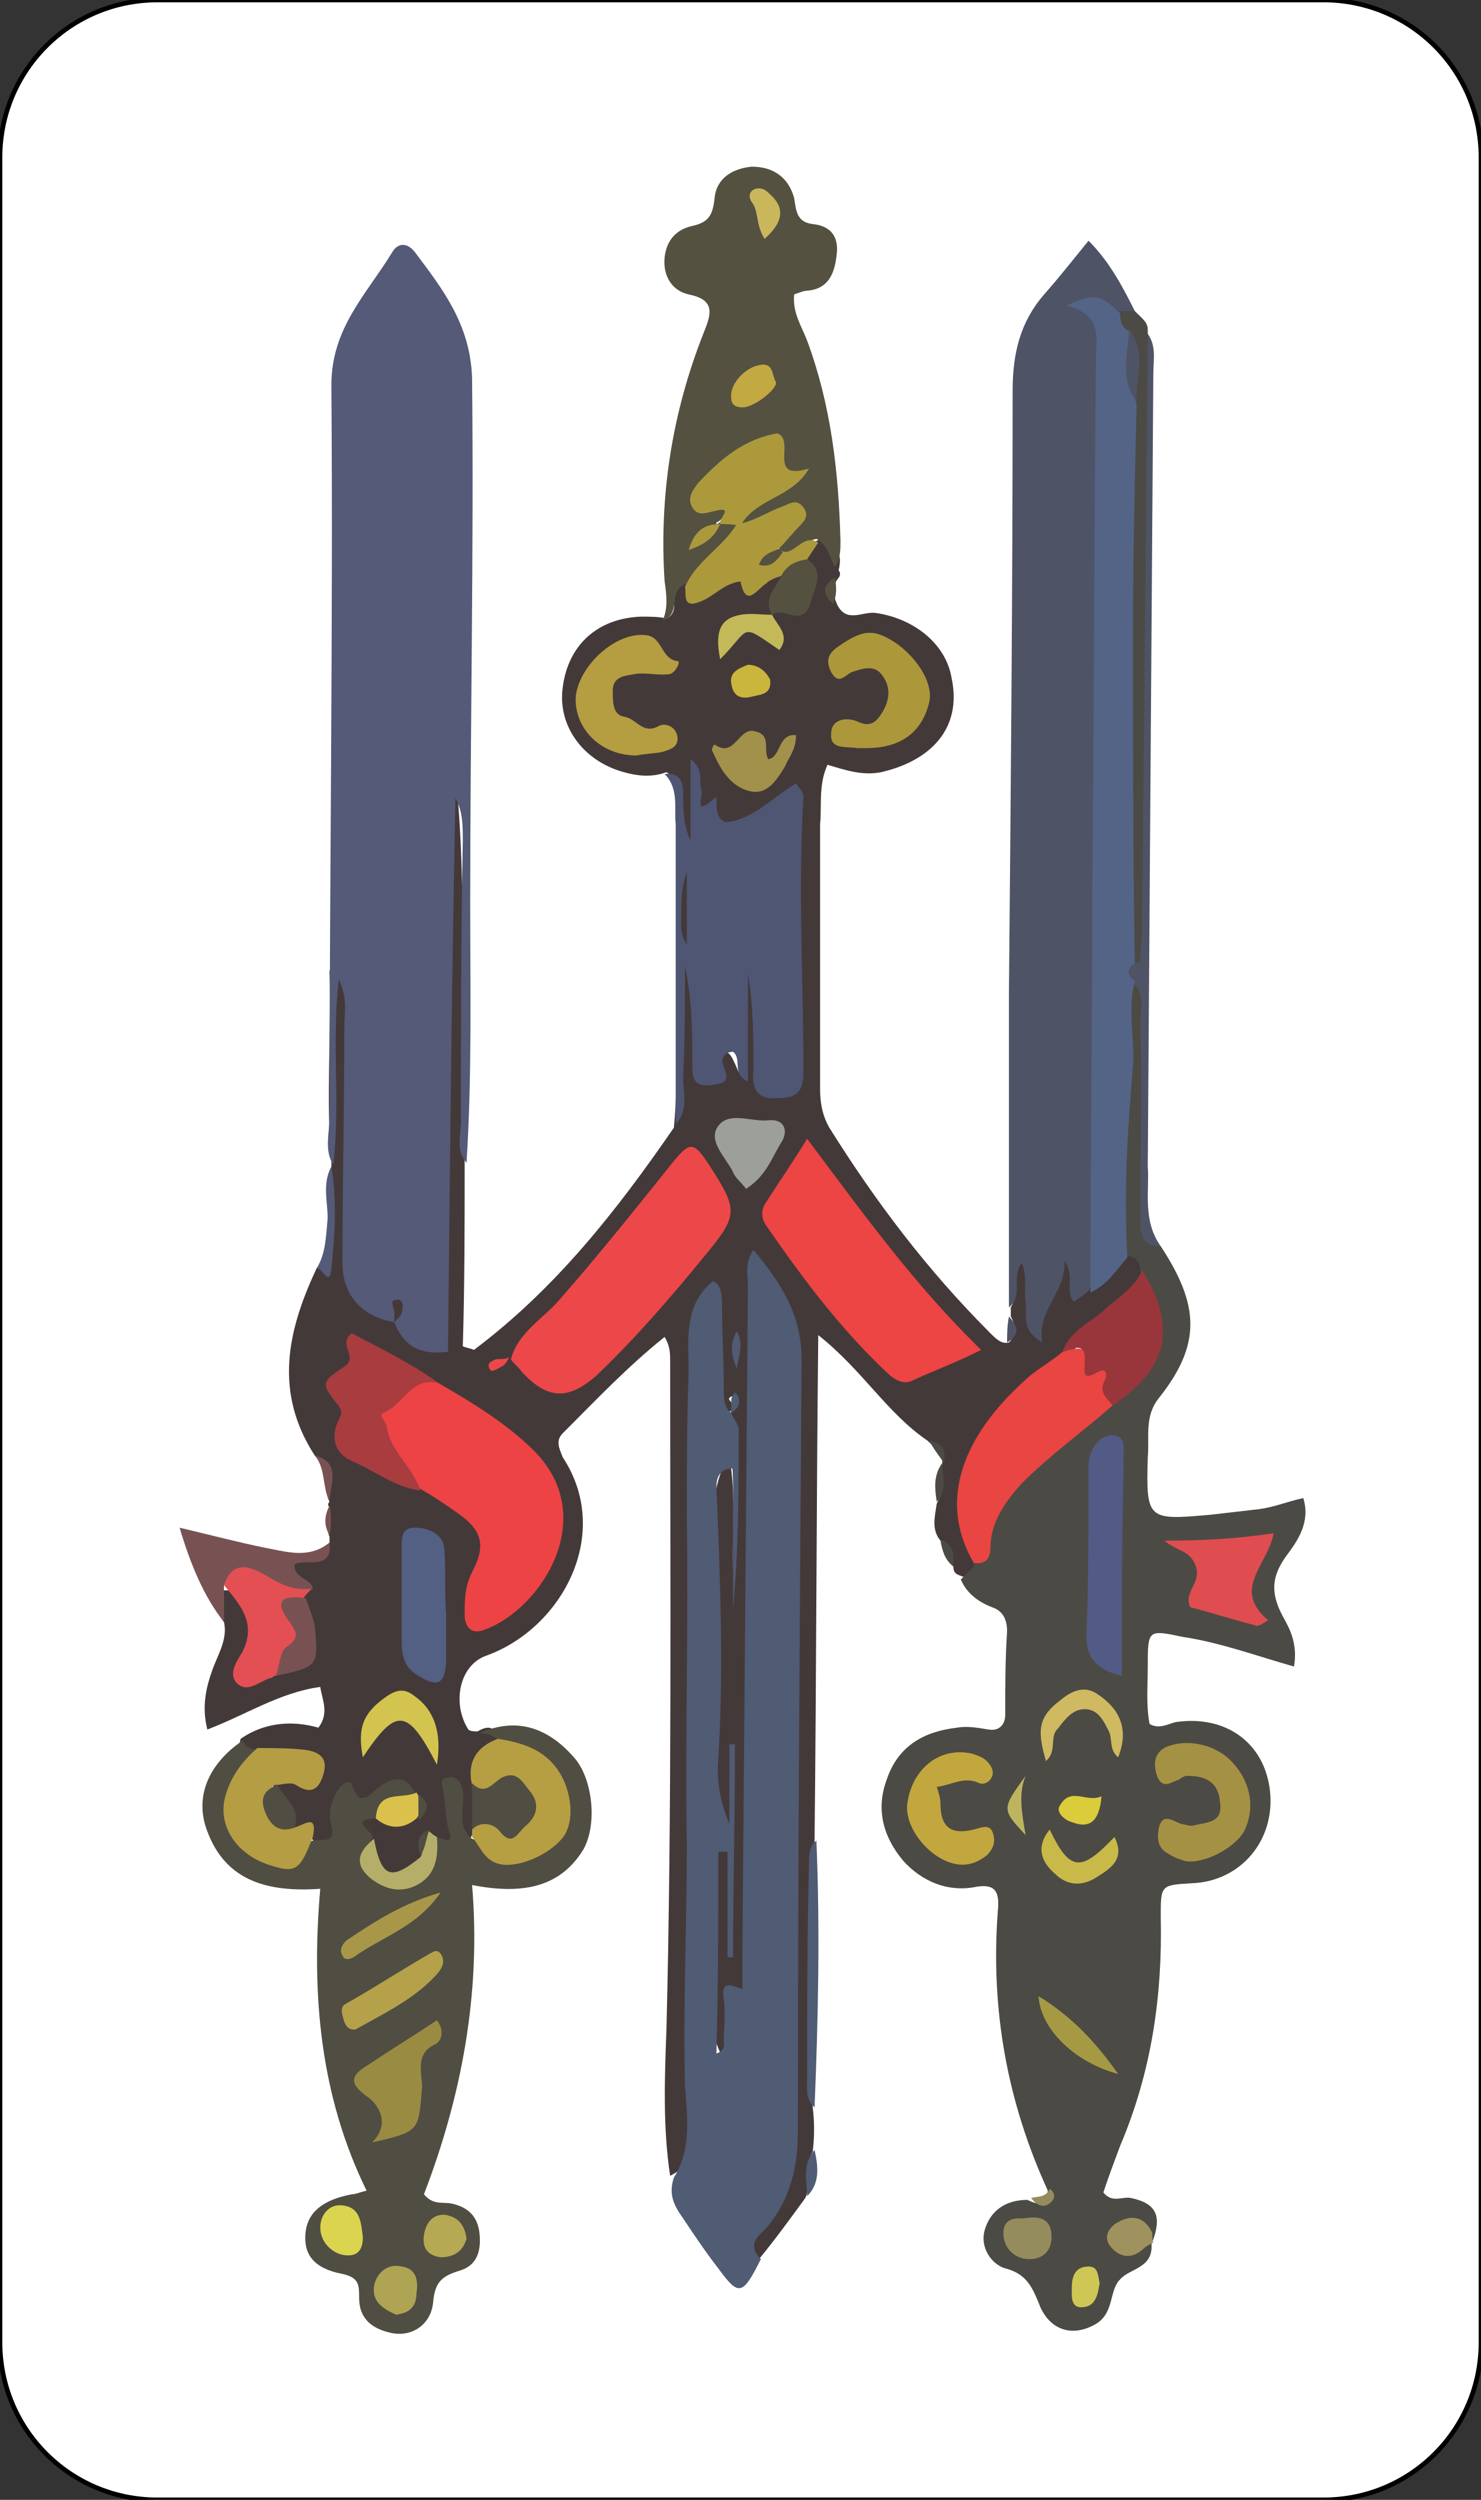 <?xml version="1.0" encoding="utf-8"?>
<!-- Generator: Adobe Illustrator 23.1.1, SVG Export Plug-In . SVG Version: 6.00 Build 0)  -->
<svg version="1.1" id="Livello_1" xmlns="http://www.w3.org/2000/svg" xmlns:xlink="http://www.w3.org/1999/xlink" x="0px" y="0px"
	 viewBox="0 0 80 135" style="enable-background:new 0 0 80 135;" xml:space="preserve">
<rect x="0" y="0" width="80" height="135" fill="#333333" stroke="none"/>
<style type="text/css">
	.st0{fill:#FFFFFF;stroke:#000000;stroke-width:0.251;stroke-miterlimit:10;}
	.st1{fill:#443939;}
	.st2{fill:#4C4A45;}
	.st3{fill:#545A78;}
	.st4{fill:#505B74;}
	.st5{fill:#4F5366;}
	.st6{fill:#504D43;}
	.st7{fill:#545141;}
	.st8{fill:#4E5674;}
	.st9{fill:#785253;}
	.st10{fill:#958C5D;}
	.st11{fill:#536487;}
	.st12{fill:#ED4345;}
	.st13{fill:#ED4849;}
	.st14{fill:#ED4444;}
	.st15{fill:#E94542;}
	.st16{fill:#A83C3F;}
	.st17{fill:#B49D42;}
	.st18{fill:#B69F42;}
	.st19{fill:#B59D41;}
	.st20{fill:#98363B;}
	.st21{fill:#AC973B;}
	.st22{fill:#535F83;}
	.st23{fill:#AB993C;}
	.st24{fill:#E34F53;}
	.st25{fill:#9CA098;}
	.st26{fill:#A2914A;}
	.st27{fill:#D2C44E;}
	.st28{fill:#B4AE68;}
	.st29{fill:#C3B959;}
	.st30{fill:#CAB63C;}
	.st31{fill:#DAC14B;}
	.st32{fill:#525B85;}
	.st33{fill:#A59143;}
	.st34{fill:#C2A73E;}
	.st35{fill:#DF4D50;}
	.st36{fill:#CFB961;}
	.st37{fill:#C9B948;}
	.st38{fill:#A59A43;}
	.st39{fill:#A0925E;}
	.st40{fill:#CEC756;}
	.st41{fill:#DACC3A;}
	.st42{fill:#BDB45F;}
	.st43{fill:#9A8B43;}
	.st44{fill:#B5A14A;}
	.st45{fill:#A89748;}
	.st46{fill:#DBD44F;}
	.st47{fill:#AEA454;}
	.st48{fill:#B6A953;}
	.st49{fill:#C3A942;}
	.st50{fill:#CAB75C;}
</style>
<path class="st0" d="M71.5,135h-63c-4.7,0-8.5-3.8-8.5-8.5V8.5C0,3.8,3.8,0,8.5,0h63C76.2,0,80,3.8,80,8.5v118
	C80,131.2,76.2,135,71.5,135z"/>
<path class="st1" d="M13,93.9c1.3-0.9,2.8-1,4.2-0.6c0.6-0.8,0.2-1.5,0.1-2.2c-2.2,0.3-4,1.5-6.1,2.3c-0.3-1.2-0.1-2.2,0.3-3.3
	c0.3-0.8,0.8-1.6,0.6-2.5c-0.4-0.5-0.4-1.1-0.2-1.7c2.1-0.2,2,1.4,1.8,2.7c-0.1,1-0.3,1.8,1.1,1.4c2.4-0.3,1.3-2,1.4-3.3
	c0-0.3-0.1-0.6-0.2-0.9c-0.4-0.8-1.3-1.8,0.6-1.7c0.6,0,1.1-0.2,1.2-0.8c0-0.1,0-0.2,0-0.3c-0.2-0.5-0.2-1.1,0-1.6
	c-0.1-0.1-0.1-0.2,0-0.3c-0.4-0.8,0.3-1.9-0.8-2.5c-2.2-3.4-1.5-6.7,0.1-10.1c1.2-0.7,0.5-1.8,0.6-2.7c0.1-0.9-0.1-1.9,0.2-2.8
	l0-0.2c-0.3-3.4,0-6.8-0.1-10.4c1.6,0.8,1.4,2,1.4,3.1c0,3.7,0,7.5-0.1,11.2c0,1.8,0.4,3.3,2.1,4.2c0.2,0.1,0.5,0.3,0.7,0.5
	c0.6,0.4,1.2,0.5,1.4-0.5c0.1-0.7,0.1-1.4,0.1-2.1c0.1-7.5,0.1-15,0.2-22.5c0-1.2-0.1-2.5,1.1-3.5c0.6,6.7,0,13.3,0.4,20
	c0,3.3,0,6.6-0.1,9.9c0.2,0.1,0.4,0.1,0.6,0.2c4.4-3.3,7.7-7.5,10.8-12c0.3-3,0-6,0.3-9.4c1.4,0.9,1.1,2.1,1.2,3.1
	c0.1,1-0.1,2.1,0.2,3.1c1.2-1.2,1.2-1.2,1.8,0.2c-0.1-2.1-1-4,0.6-5.8c1.6,2,0.1,4.5,1.5,6.4c1.1-4.9,0.3-9.8,0.5-14.7
	c-3.7,1.6-4.7,1.3-4.8-1.3c-0.2,0.7-0.1,1.3,0.1,1.9c0.1,0.6,0.1,1.3-0.7,1.6c-1.2-1.2,0.6-3.2-1.1-4.3c-0.8,0.3-1.6,0.2-2.3,0
	c-2.2-0.6-3.6-2.5-3.3-4.6c0.3-2.3,1.9-3.7,4.2-3.8c0.5,0,1,0,1.4,0.1c0.9-0.4-0.1-1.6,0.9-2c0.5-0.2,0.4,1,0.9,0.5
	c1.3-1.4,3-0.9,4.6-1c0.4,0.9-0.2,1.5-0.6,2.3c-0.6,0.6-1.8-0.1-2.3,1c0.5-0.5,1.1-0.8,1.7-0.5c1.4,0.8,0-1,0.7-0.7
	c1.7-0.3,1.9-1.5,1.7-2.9c0.1-0.5,0.3-0.9,0.8-1c0.9,0.3,1.1,0.9,0.9,1.7c0.1,0.1,0.1,0.3,0,0.4c-0.4,0.5-0.3,0.9-0.1,1.4
	c0.5,1.1,1.4,0.4,2.1,0.5c2.1,0.3,3.8,1.7,4.1,3.5c0.6,2.8-1.2,4.5-3.8,5.1c-1,0.2-1.9-0.1-2.9-0.4c-0.5,1.1-0.3,2.2-0.4,3.2
	c0,4.8,0,9.6,0,14.3c0,0.7,0.1,1.4,0.5,2.1c2.5,4,5.3,7.7,8.7,11.1c0.3,0.3,0.6,0.6,1,0.5c0.4-0.4,0.4-0.9,0.1-1.4
	c0-0.2,0-0.3,0-0.5c0.6-0.9-0.2-2,0.6-2.9c1.2,0.6,0.7,1.7,0.8,2.5c1.4-0.2,0.5-1.9,1.6-2.4c0.9,0.2,0.5,1.3,1.1,1.7
	c0.8-0.6,1.1-1.8,2.3-1.9c0.7,0,1,0.4,1.1,1.1c-0.2,1.5-1.5,2.1-2.6,2.9c-0.7,0.5-1.4,1.1-1.9,1.8c-0.3,0.3-0.5,0.6-0.8,0.8
	c-3.6,2.7-5.3,6-4.1,10.5c-0.2,0.3-0.4,0.6-0.8,0.4c-0.3-0.1-0.4-0.2-0.4-0.5c-0.4-0.4,0.1-1.2-0.7-1.4c-0.5-0.6-0.3-1.3-0.2-2
	c0.4-0.7,0-1.4,0.3-2.1l0-0.1c0-0.6-0.4-0.8-0.8-1.2c-2.2-1.5-3.5-3.8-5.9-5.7c-0.1,9.3-0.1,18.3-0.2,27.3
	c-0.3,4.8-0.4,9.6-0.1,14.4c0.1,0.8,0.1,1.6,0,2.4c-0.5,0.8,0,1.7-0.4,2.5c-0.8,1.1-1.6,2.2-2.5,3.3c-1.4-0.6-0.6-1.5-0.2-2.1
	c1.3-1.9,1.4-4,1.5-6.2c0.1-13,0.2-26,0.2-39.1c0-1.8,0-3.5-1.3-5.3c-0.2,0.9-0.1,1.5-0.1,2.2C41.2,82.5,41,93.4,41,104.4
	c0,2.6-1.5,4.6-1.7,7.1c-1.7-2.1-1.7-10.1-0.1-12.2c0.5,1.7,0.1,3.2,0.3,4.6c0.1-2.6,0-5.4,0.1-8.4c-0.1,1.3,0.1,2.4-0.3,3.5
	c-1.8-2.2-1.7-18.7,0.1-20.3c0.4,2.2,0.1,4.3,0.2,6.2c-0.1-2.5,0.3-5.2-0.4-7.9c-0.1-0.5,0.6-0.8,0.4-1.5c0-0.2-0.3,0-0.2,0.1
	c0.5,0.6,0.1,0.7-0.5,0.6c-1.1-1.7-0.6-3.7-0.8-5.8c-0.4,1.5-0.4,2.8-0.4,4.2c0,12.8-0.2,25.7-0.2,38.5c0,1.5,0.7,3.4-1.3,4.4
	c-0.4-2.6-0.3-5.3-0.2-7.9c0.3-12,0.2-24.1,0.2-36.1c0-0.4,0-0.8-0.3-1.3c-2,1.6-3.7,3.4-5.5,5.2c-0.4,0.4-0.2,0.8,0,1.3
	c2.7,4.1,0,9.2-4.1,10.7c-1.5,0.5-1.9,2.6-1,4c0.1,0.1,0.3,0.1,0.5,0.1c0.5-0.3,0.9-0.3,1.1,0.3c-0.2,1-1.2,1.7-1,2.8
	c0,0.7,0,1.4-0.2,2.1c-0.1,0.2-0.2,0.4-0.3,0.6c-1.5-0.1-0.8-1.3-1.1-1.9c-0.5,0.7,1,1.9-0.5,2.5c-0.3,0-0.5-0.1-0.8,0
	c-0.3,0.3-0.3,0.7-0.5,1c-1.6,1.5-2.5,0.6-3.1-1c-0.1-0.7-1-1.5,0.4-1.9c0.7-0.1,1.4,0.3,2.1-0.1c0.2-0.2,0.3-0.4,0.2-0.7
	c-0.1-0.1-0.3-0.3-0.4-0.4c-1.4,0.4-3.4-0.2-3.5,2.3c0,0.5-0.7,0.5-1.2,0.4c-0.3-0.5-0.9-0.6-1.4-0.8c0-0.9-1.4-1.4-0.7-2.5
	c0.5-0.4,1.2,0,1.7-0.7c-0.9-0.7-1.9-0.3-2.8-0.6C13.3,94.7,12.8,94.5,13,93.9z"/>
<path class="st2" d="M61.6,68.7c0-0.6-0.3-0.9-0.9-0.9c-0.7-0.6-0.7-1.4-0.7-2.2c-0.2-3.7,0.3-7.3,0.4-11c0-0.8,0.1-1.6,1.2-1.7
	c0.7,4,0,8,0.3,12c0,0.9-0.5,2,0.8,2.4c2.1,3.2,2.2,5.3-0.1,8.2c-0.8,1-0.5,2.1-0.6,3.2c-0.1,3.4,0,3.4,3.4,3.1
	c0.9-0.1,1.7-0.2,2.6-0.3c0.8-0.1,1.5-0.4,2.4-0.6c0.4,1.3-0.3,2.3-0.9,3.1c-0.8,1.1-0.9,2-0.2,3.3c0.4,0.7,0.8,1.5,0.6,2.7
	c-2.1-0.6-4-1.3-6-1.6C62,88,62,88,62,90c0,1-0.1,2.1,0.1,3.1c0.5,0.3,1,0,1.4-0.1c2.7-0.4,4.8,1.1,5.1,3.7c0.3,2.7-1.6,4.9-4.2,5
	c-1.7,0.1-1.7,0.1-1.7,1.8c0.1,4.3-0.5,8.4-2.2,12.4c-0.3,0.8-0.6,1.6-0.9,2.5c0.5,0.6,1,0.2,1.5,0.3c1.4,0.3,1.7,1,1.1,2.5
	c-0.3-0.3-0.7-0.6-1.2-0.4c0.3,0.4,0.9,0,1.2,0.4c0.1,1.3-1.2,1.3-1.7,1.9c-0.6,0.6-0.3,1.8-1.3,2.4c-1.2,0.7-2.4,0.4-3-0.9
	c-0.4-1-0.7-1.8-1.9-2.1c-0.7-0.2-1.4-1.1-1.1-2.1c0.3-1,1.1-1.6,2.3-1.6c0.6,0.3,1,0.3,1.1-0.5c-2.2-4.8-3.1-9.8-2.7-15.1
	c0.1-1-0.1-1.5-1.2-1.3c-1.5,0.3-2.9-0.3-3.9-1.4c-1.1-1.3-1.5-2.8-0.9-4.4c0.6-1.8,2-2.6,3.8-2.8c0.5-0.1,1.1,0,1.7,0.1
	c0.6,0.1,0.9-0.3,0.9-0.8c0-1.5,0-3,0.1-4.5c0-0.6-0.2-1.1-0.8-1.3c-0.8-0.3-1.4-0.8-1.7-1.5c0.2-0.2,0.5-0.5,0.7-0.7
	c0.7-4.4,4.2-6.5,7.3-9C62.8,73.9,62.2,71.3,61.6,68.7z"/>
<path class="st3" d="M21.3,71.4c-1.8-0.3-2.8-1.5-2.8-3.2c0-4.2,0.1-8.5,0.1-12.7c0-0.8,0.2-1.6-0.3-2.6c-0.4,3.4,0.1,6.7-0.3,10
	c-0.5-0.8-0.2-1.7-0.2-2.6c0-13.2,0.2-26.4,0.1-39.5c0-3.1,1.9-4.9,3.3-7.2c0.3-0.5,0.8-0.5,1.2,0c1.5,2,3,3.9,3.1,6.8
	c0.1,9.4-0.1,18.8-0.1,28.3c0,4.7,0.1,9.4-0.2,14.1c-0.6-0.7-0.3-1.5-0.3-2.3c0-5,0-10.1,0.1-15.1c0-0.8,0-1.6-0.4-2.3
	C24.4,53,24.3,63,24.2,73C22.7,73.2,21.8,72.7,21.3,71.4c0.2-0.2,0.2-0.4,0.3-0.6C21.5,70.9,21.5,71.2,21.3,71.4z"/>
<path class="st4" d="M39.5,76.3c0.1,0.3,0.4,0.6,0.4,0.9c0,3.2,0,6.4-0.3,9.7c0-2.5,0-5.1,0-7.6c-0.8,0-0.9,0.6-0.9,1
	c0.2,4.9,0.4,9.8,0.1,14.7c-0.1,1.2,0.1,2.3,0.6,3.5c0-1.4,0-2.9,0-4.3c0.1,0,0.2,0,0.3,0c0,3.8-0.1,7.7-0.1,11.5
	c-0.1,0-0.2,0-0.3,0c0-1.9,0-3.8,0-5.7c-0.2,0-0.3,0-0.5,0c0,3.6,0,7.2-0.1,10.9c0.5-0.2,0.4-0.5,0.4-0.7c0-0.7,0.1-1.5,0-2.2
	c-0.2-1.2,0.5-0.7,1-0.6c0-0.6,0-1.1,0-1.7c0.1-12.1,0.2-24.1,0.3-36.2c0-0.6-0.2-1.3,0.3-2c1.5,1.8,2.6,3.5,2.6,5.9
	c-0.1,13.9-0.2,27.8-0.2,41.7c0,1.9-0.4,3.6-1.6,5.1c-0.3,0.4-1.3,0.9-0.4,1.8c-1,2-1.2,2-2.3,0.5c-0.7-0.9-1.3-1.8-1.9-2.7
	c-0.5-0.7-0.8-1.3-0.5-2.2c1-1.6,0.7-3.4,0.6-5c-0.1-4.3,0.1-8.6,0.1-12.9c-0.1-5.9,0.1-11.8,0-17.7c0-2.6,0-5.3,0.1-7.9
	c0-1.7-0.3-3.6,1.3-4.9c0.4,0.1,0.5,0.6,0.5,1.2c0,1.6,0.1,3.1,0.1,4.7C39.1,75.5,39.1,76,39.5,76.3L39.5,76.3z"/>
<path class="st5" d="M58.8,69.7c-0.2,0.2-0.5,0.4-0.8,0.6c-0.5-0.6,0.1-1.4-0.5-2.2c0.1,1.7-1.5,2.6-1.2,4.4
	c-1.2-0.7-0.8-1.5-0.9-2.2c-0.1-0.7,0.1-1.4-0.2-2.1c-0.6,0.7,0.1,1.8-0.7,2.4c0-5.7,0-11.3,0-17c0.1-10.8,0.2-21.7,0.2-32.5
	c0-2,0.4-3.7,1.7-5.2c0.8-0.9,1.5-1.8,2.4-2.9c1.2,1.2,1.9,2.6,2.6,4c-0.3,0.3-0.7,0.3-1.2,0.3c-0.2-0.1-0.4-0.2-0.6-0.3
	c-0.8-0.3-0.2,0.3-0.1,0.4c0.4,1.1,0.3,2.2,0.3,3.3c-0.2,15.1-0.2,30.3-0.3,45.4C59.5,67.3,59.6,68.6,58.8,69.7z"/>
<path class="st6" d="M20.3,98.2c-1.6,0.1,0,0.7-0.2,1.1c-0.8,0.9-0.4,1.6,0.5,2.1c0.9,0.5,1.7,0.2,2.2-0.7c0.3-0.5,0.1-1.1,0.7-1.5
	c0.3,0,1,0.5,0.8-0.2c-0.3-0.8-0.2-1.7-0.4-2.5c-0.1-0.3,0-0.5,0.3-0.5c0.3-0.1,0.6,0.1,0.7,0.4c0.4,0.9-0.4,2.1,0.6,2.9
	c1.5,0.5,3.1,1.6,4.3-0.5c0.9-1.5,0.1-2.8-2.2-4.2c-0.3-0.2-0.5-0.3-0.7-0.6c-0.2-0.3-0.6-0.4-1-0.4c2-0.9,3.7-0.3,5.1,1.3
	c1,1.1,1.3,3.6,0.5,5c-1.3,2.1-3.4,2.4-6,1.9c0.5,5.9-0.6,11.5-2.6,16.7c0.5,0.6,1,0.4,1.5,0.5c0.9,0.2,1.4,0.7,1.5,1.6
	c0.1,0.9-0.1,1.7-1,2c-1,0.3-1.4,0.6-1.5,1.7c-0.1,1.2-1.1,1.9-2.2,1.7c-1-0.2-1.8-0.7-1.8-1.9c0-0.7,0-1.1-0.9-1.3
	c-1.6-0.3-2.1-1.1-2-2.2c0.1-1.1,0.9-1.8,2.5-2.1c0.2,0,0.4-0.1,0.8-0.2c-2.5-5.1-3-10.6-2.5-16.3c-2.8,0.2-5.1-0.4-6.1-3.1
	c-0.7-1.8,0-3.6,1.9-4.9c0.2,0.4,0.5,0.5,0.9,0.5c0.3,0.5-0.1,0.9-0.4,1.3c-0.9,1.3-1.2,2.5,0,3.9c1.3,1.4,2.2,0,3.3-0.3
	c0.4-0.1,1.3,0.2,1-0.8c-0.2-0.7,0-1.4,0.4-2c0.2-0.3,0.6-0.5,0.7-0.2c0.5,1.3,0.9,0.5,1.5,0.1c0.9-0.7,1.6-0.5,2,0.5
	C22,97.7,21.1,97.8,20.3,98.2z"/>
<path class="st7" d="M36.9,31.6c-0.8,0.4-0.1,1.6-1.1,1.9c0.3-0.7,0.2-1.4,0.1-2.1c-0.3-4.6,0.4-9.1,2.1-13.4c0.4-1,0.7-1.8-0.8-2.1
	c-0.9-0.2-1.4-1-1.3-2c0.1-0.9,0.6-1.5,1.5-1.7c0.9-0.2,1.1-0.6,1.2-1.5c0.1-1.1,1-1.6,2-1.7c1.2,0,2,0.6,2.3,1.7
	c0.1,0.6,0.1,1.3,1,1.4c1,0.1,1.4,0.7,1.3,1.6c-0.1,1-0.4,1.9-1.6,2c-0.2,0-0.4,0.1-0.7,0.2c-0.1,1,0.4,1.7,0.7,2.5
	c1.3,3.5,1.7,7.1,1.8,10.8c0,0.5,0,1-0.3,1.4c-0.3-0.5-0.4-1.2-1-1.5c-0.6,0.1-1,0.9-1.8,0.7c-0.2-0.1-0.3-0.3-0.3-0.5
	c0-0.4,0.4-0.8,0.4-1.3c-1-0.3-1.8,0.9-2.7,0.1c0.1-1.8,1.9-1.7,2.8-2.5c-0.8-1.7-1.8-2-3.2-0.6c-0.8,0.8-1.6,1.4,0,2.2
	c0.2,0.1,0,0.6-0.3,0.8c-0.1,0.1-0.2,0.2-0.3,0.2c0,0.2,0,0.1,0.2,0c0.2-0.3-0.1,0.1,0.2-0.1c0.3-0.2,0.6-0.1,0.8,0.1
	C39.7,30.1,38.3,30.9,36.9,31.6z"/>
<path class="st8" d="M35.9,41.8c0.8-0.1,1,0.4,1,1c0,0.9,0,1.7,0.4,2.6c0-1.4,0-2.8,0-4.4c0.8,0.6,0.4,1.2,0.6,1.7
	c0.1,0.2-0.5,1.5,0.7,0.4c0.3-0.2-0.2,1,0.6,1.3c1.4-0.1,2.5-1.3,3.8-2.1c0.2,0.3,0.4,0.5,0.4,0.7c-0.3,5,0,9.9,0,14.9
	c0,1.2-0.5,1.4-1.4,1.4c-1.1,0.1-1.4-0.5-1.3-1.5c0-1.7,0-3.5-0.3-5.2c0,1.9,0,3.8,0,5.8c-0.9-0.4-0.3-1.2-0.8-1.6
	c-0.5,0-0.7,0.4-0.5,0.8c0.3,0.8,0.1,0.9-0.7,1c-0.8,0.1-1-0.3-1-0.9c0-1.8,0-3.7-0.4-5.5c0,2,0,4-0.1,6c0,0.8,0.3,1.8-0.4,2.5
	c0-5.4,0-10.8,0-16.2C36.4,43.7,36.7,42.6,35.9,41.8z"/>
<path class="st5" d="M62.7,67.3c-1.2,0-1.1-0.9-1.1-1.7c0-3.5,0.1-7,0-10.4c0-0.8,0.3-1.6-0.5-2.2c-1.2-0.3-0.4-1-0.3-1.5
	c0.3-8.3,0.1-16.7,0.3-25c0-2.1,0-4.1,0.1-6.2c0-0.9-0.1-1.8,0.7-2.4c0.6,0.7,0.4,1.5,0.4,2.3c-0.1,14.3-0.2,28.6-0.3,42.8
	C62.1,64.3,61.7,65.9,62.7,67.3z"/>
<path class="st2" d="M62,17.8c-0.1,10.7-0.2,21.4-0.3,32c0,0.7-0.1,1.4-0.1,2.1c0,0-0.1,0.1-0.2,0.1c-0.1,0-0.1-0.1-0.2-0.1
	c-0.8-1.1-0.6-2.4-0.7-3.7c-0.2-8.9,0.1-17.8,0.2-26.8c0-1.1,0.3-2.2-0.3-3.3c-0.2-0.4-0.4-0.9,0-1.3c0.3,0,0.6,0,0.9,0
	C61.7,17.2,62,17.4,62,17.8z"/>
<path class="st9" d="M12.1,85.6c0,0.7,0,1.4,0,2c-1.1-1.4-1.8-3.1-2.4-5.1c1.7,0.4,3.2,0.8,4.7,1.1c1.1,0.2,2.3,0.6,3.4-0.3
	c0.2,1.6-1.4,0.8-1.9,1.2c0,0.8,0.9,0.7,1,1.3C15.2,86.9,13.7,84.9,12.1,85.6z"/>
<path class="st4" d="M44,113.8c-0.5-0.4-0.4-1-0.4-1.6c0-3.8,0-7.7,0.1-11.5c0-0.5,0-1,0.4-1.3C44.3,104.2,44.2,109,44,113.8z"/>
<path class="st3" d="M17.9,63c0.3,1.8,0.2,3.7,0,5.5c-0.1,1.1-0.5-0.1-0.8,0c0.5-0.8,0.5-1.7,0.6-2.7C17.7,64.9,17.4,63.9,17.9,63z"
	/>
<path class="st9" d="M17,78.6c1.5,0.4,0.8,1.6,0.8,2.5C17.4,80.3,17.6,79.3,17,78.6z"/>
<path class="st4" d="M43.6,118.6c0-0.8-0.3-1.7,0.4-2.5C44.2,117,44.3,117.9,43.6,118.6z"/>
<path class="st2" d="M50.9,79c0,0.7,0.3,1.5-0.3,2.1C50.5,80.4,50.4,79.7,50.9,79z"/>
<path class="st10" d="M56.7,118.2c0.3,0.2,0.3,0.5,0.1,0.7c-0.4,0.4-0.8,0.2-1.1-0.2C56,118.6,56.5,118.7,56.7,118.2z"/>
<path class="st2" d="M50.8,83.2c0.8,0.2,0.7,0.8,0.7,1.4C51,84.2,50.9,83.7,50.8,83.2z"/>
<path class="st9" d="M17.8,81.3c0.1,0.5,0.1,1.1,0,1.6C17.5,82.4,17.5,81.9,17.8,81.3z"/>
<path class="st2" d="M50.2,77.8c0.7,0.1,0.9,0.5,0.8,1.2C50.7,78.6,50.4,78.2,50.2,77.8z"/>
<path class="st5" d="M54.5,71.1c0.5,0.5,0.6,1-0.1,1.4C54.4,72.1,54.4,71.6,54.5,71.1z"/>
<path class="st7" d="M45,32.6c-0.6-0.5-0.6-1,0.1-1.4C45.2,31.7,45.2,32.2,45,32.6z"/>
<path class="st11" d="M60.5,16.9c0,0.4,0.1,0.8,0.5,1c0.5,1.2-0.2,2.6,0.4,3.9c-0.1,4.1-0.2,8.3-0.2,12.4c0,5.9,0,11.8,0.1,17.8
	c-0.4,0.3-0.5,0.6,0,1c-0.4,1.5,0,3.1-0.1,4.6c-0.3,3.4-0.5,6.9-0.3,10.3c-0.6,0.7-1.1,1.5-2,1.9c0-7,0.1-14,0.1-21
	c0.1-9.8,0.1-19.5,0.2-29.3c0-1.2,0.4-2.5-1.6-3C59.2,15.8,59.4,15.9,60.5,16.9z"/>
<path class="st12" d="M23.7,74.7c1.9,1.1,3.7,2.2,5.2,3.7c3.5,3.6,0.3,8.5-2.7,9.6c-0.7,0.3-1.1-0.1-1.1-0.8c0-0.8,0-1.5,0.4-2.3
	c0.8-1.5,0.5-2.3-0.8-3.2c-0.7-0.5-1.3-0.9-2-1.3c-0.7-0.6-1.5-1.2-1.9-2.1c-0.3-0.8-1.1-1.7-0.2-2.6C21.5,75,22.3,73.8,23.7,74.7z"
	/>
<path class="st13" d="M27.6,73.4c0.4-1.5,1.8-2.2,2.7-3.3c2.1-2.4,4.1-4.9,6.1-7.4c0.9-1.1,1.1-1,1.9,0.2c1.6,2.5,1.6,2.7-0.3,5
	c-1.8,2.2-3.7,4.4-5.8,6.4c-1.5,1.3-2.6,1.3-4-0.2C28,73.8,27.7,73.6,27.6,73.4L27.6,73.4z"/>
<path class="st14" d="M53,72.9c-1.4,0.7-2.5,1.1-3.6,1.6c-0.5,0.3-0.9,0.1-1.3-0.2c-2.6-2.4-4.7-5.2-6.7-8.1c-0.3-0.4-0.3-0.9,0-1.3
	c0.7-1.1,1.4-2.1,2.2-3.4C46.6,65.5,49.4,69.4,53,72.9z"/>
<path class="st15" d="M60.1,75.9c-1.6,1.4-3.4,2.7-4.9,4.2c-0.9,1-1.7,2.1-1.7,3.5c0,0.6-0.3,0.9-0.9,0.8c-2-3.4-0.5-6.9,2.7-9.8
	c0.6-0.6,1.4-1,2.1-1.6C59,72.4,60,73.4,60.1,75.9z"/>
<path class="st16" d="M23.7,74.7c-1.5-0.4-1.9,1.2-3,1.6c-0.3,0.1,0.2,0.5,0.2,0.8c0.2,1.3,1.4,2.1,1.8,3.4
	c-1.4-0.2-2.5-1.1-3.7-1.6c-0.9-0.4-1.1-1.2-0.8-2c0.2-0.5,0.4-0.6,0-1.1c-0.9-1.1-0.8-1.2,0.4-2c0.8-0.5-0.4-1.2,0.4-1.8
	C20.5,72.8,22.2,73.6,23.7,74.7z"/>
<path class="st17" d="M16.9,99.2c-0.7,1.8-0.9,2-2.4,1.5c-1.8-0.6-2.8-2.2-2.3-3.8c0.3-1,0.9-1.8,1.7-2.5c0.9,0,1.8,0,2.6,0.1
	c0.7,0.1,1.2,0.4,1,1.2c-0.2,0.8-0.6,1.3-1.5,0.7c-0.3-0.2-0.8,0-1.2,0c-1,1.3,0.5,1.6,0.9,2.3C16.2,98.8,17.2,97.7,16.9,99.2z"/>
<path class="st18" d="M26.9,93.9c1.2,0.2,2.3,0.5,3.1,1.5c0.8,1,1.1,2.7,0.5,3.7c-0.6,0.9-2.2,1.7-3.3,1.6c-1-0.1-1.2-0.9-1.7-1.5
	c0-0.1,0-0.3,0-0.4c0.3-0.6,0.7-0.8,1.3-0.5c0.7,0.3,1.3,0.4,1.3-0.5c0-0.8-0.6-1-1.3-0.8c-0.6,0.1-1.1,0-1.3-0.6
	C25.2,95.1,25.8,94.3,26.9,93.9z"/>
<path class="st19" d="M34.4,40.8c-2,0-3.4-1.5-3.3-3.2c0.2-1.7,2.2-3.5,3.8-3.3c0.9,0.1,0.8,1.3,1.7,1.4c0.2,0-0.1,0.6-0.4,0.7
	c-0.6,0.1-1.3-0.1-1.9,0c-0.5,0.1-1.2,0.1-1.2,0.9c0,0.6,0,1.3,0.6,1.4c0.7,0.1,1,1,1.9,0.5c0.4-0.2,1,0.1,1,0.7
	c0,0.5-0.5,0.6-0.8,0.7C35.4,40.7,34.8,40.7,34.4,40.8z"/>
<path class="st20" d="M60.1,75.9c-0.3-0.4-0.8-0.7-0.4-1.4c0.1-0.2,0.1-0.7-0.4-0.4c-0.9,0.5-0.7,0-0.7-0.7c0-1-0.7-0.5-1.2-0.4
	c0.4-1.2,1.6-1.6,2.4-2.4c0.7-0.6,1.5-1.1,1.9-2C63.6,71.7,63.1,73.9,60.1,75.9z"/>
<path class="st21" d="M46.8,40.4c-0.2,0-0.3,0-0.5,0c-0.6-0.1-1.5,0.1-1.4-0.8c0-0.8,0.9-0.9,1.5-0.6c0.7,0.3,1-0.1,1.3-0.6
	c0.4-0.7,0.4-1.4-0.1-2c-0.4-0.5-1-0.3-1.6-0.1c-0.4,0.2-0.7,0.7-1.1,0c-0.3-0.6-0.2-1,0.4-1.4c1.3-0.9,1.9-1,3.2-0.1
	c1.2,0.9,1.9,2.2,1.7,3.1C49.8,39.6,48.6,40.4,46.8,40.4z"/>
<path class="st22" d="M24.1,87.2c0,0.9,0,1.7,0,2.6c-0.1,1.2-0.5,1.3-1.5,0.7c-0.7-0.4-0.9-1-0.9-1.8c0-1.7,0-3.3,0-5
	c0-0.5-0.1-1.2,0.7-1.2c0.7,0,1.5,0.3,1.6,1.1C24.1,84.9,24,86.1,24.1,87.2C24,87.2,24.1,87.2,24.1,87.2z"/>
<path class="st23" d="M39.8,28.3c0.9-0.1,1.7-0.7,2.6-1c0.4-0.2,0.7-0.3,1,0.1c0.3,0.4,0.1,0.7-0.2,1c-0.4,0.4-0.7,0.8-1.1,1.2
	c-0.1,0.1-0.1,0.1-0.1,0.1c0.1,0.2,0.2,0.2,0.3,0.1c0.7,0.1,1.1-1,1.9-0.5c-0.2,0.3-0.4,0.6-0.6,0.9c-0.3,0.6-0.8,0.9-1.4,0.9
	c-0.3,0.1-0.6,0.2-0.8,0.4c-0.5,0.3-1.1,1.4-1.4-0.1c-0.9,0.1-1.4,0.8-2.2,1.1c-1,0.4-0.7-0.5-0.8-0.8C37.6,30.3,39,29.6,39.8,28.3
	L39.8,28.3z"/>
<path class="st24" d="M12.1,85.6c0.5-1.5,1.6-0.9,2.3-0.5c0.8,0.5,1.5,0.8,2.4,0.7c-0.1,0.2-0.3,0.3-0.4,0.5
	c-0.5,1.4,0.4,3.3-1.5,4.2c-0.1,0-0.1,0-0.2,0.1c-0.6,0.1-1.3,0.9-1.9,0.3c-0.5-0.5,0-1.2,0.3-1.7C13.9,87.6,12.9,86.6,12.1,85.6z"
	/>
<path class="st25" d="M40.3,64.2c-0.3-0.4-0.6-0.6-0.7-0.9c-0.4-0.8-1.4-1.7-0.8-2.5c0.6-0.8,1.8-0.2,2.7-0.3
	c0.9-0.1,1.1,0.6,0.7,1.2C41.7,62.5,41.4,63.5,40.3,64.2z"/>
<path class="st26" d="M43,39.7c0,0.8-0.4,1.2-0.6,1.7c-0.5,0.8-1,1.6-2,1.3c-1-0.3-1.5-1.2-1.9-2.1c-0.1-0.1,0-0.3,0.1-0.4
	c1.1,0.8,1.3-1,2.2-0.7c0.9,0.2,0.4,1,0.7,1.5C42.2,40.9,42,39.6,43,39.7z"/>
<path class="st27" d="M23.6,95.3c-1.6-3.1-2.2-3.1-4-0.4c-0.3-1.6,0-2.4,1.3-3.3c0.6-0.4,1-0.4,1.5,0C23.4,92.3,23.9,93.5,23.6,95.3
	z"/>
<path class="st6" d="M25.5,96.3c0.7,0.7,1.1,0,1.6-0.3c0.8-0.4,1.1,0.2,1.5,0.7c0.6,0.7,0.4,1.4-0.2,1.9c-0.4,0.3-0.7,1.2-1.4,0.3
	c-0.3-0.4-1-0.6-1.5-0.1C25.5,98,25.5,97.2,25.5,96.3z"/>
<path class="st28" d="M23.6,99.2c0.1,1.2-0.1,2.2-1.3,2.7c-0.8,0.3-1.5,0.1-2.2-0.4c-0.9-0.7-0.9-1.4,0.1-2.2c0.4,2.1,0.9,2.3,2.5,1
	c0.3-0.4-0.1-1.1,0.5-1.4C23.3,99,23.4,99.1,23.6,99.2z"/>
<path class="st9" d="M14.9,90.5c0.2-0.5,0.2-1.2,0.5-1.5c0.9-0.6,0.6-0.9,0.1-1.6c-0.8-1.2,0.1-1.2,1-1.1c0.2,0.5,0.4,1,0.5,1.5
	C17.2,90,17.2,90,14.9,90.5z"/>
<path class="st7" d="M42.2,31.1c0.3-0.6,0.8-0.8,1.4-0.9c1,0.7,0.4,1.5,0.2,2.3c-0.4,1.5-1.5,0.2-2.1,0.7l0,0
	C41.2,32.3,41.9,31.8,42.2,31.1z"/>
<path class="st29" d="M41.7,33.2c0.3,0.6,1,1.1,0.4,1.9c-2.2-1.5-1.5-1.2-3.2,0.5c-0.3-1.5,0-2.2,1.1-2.4
	C40.6,33.1,41.1,33.2,41.7,33.2C41.7,33.2,41.7,33.2,41.7,33.2z"/>
<path class="st30" d="M41.6,36.7c0.1,0.8-0.5,0.8-0.9,0.9c-0.7,0.2-1.1,0-1.2-0.7c-0.1-0.6,0.4-0.8,0.9-1
	C41,35.9,41.4,36.3,41.6,36.7z"/>
<path class="st31" d="M20.3,98.2c0.1-1.6,1.4-1,2.2-1.4c0,0,0,0,0,0c0.3,0.5,0.4,0.9,0,1.4C21.8,98.8,21,98.8,20.3,98.2z"/>
<path class="st6" d="M15.9,98.7c-0.8,0.3-1.3-0.1-1.6-0.9c-0.3-0.8,0.1-1.2,0.7-1.4C15.3,97.1,16.3,97.6,15.9,98.7z"/>
<path class="st4" d="M39.8,73.9c-0.3-0.7-0.4-1.3,0-2C40.2,72.6,39.9,73.2,39.8,73.9z"/>
<path class="st13" d="M27.5,73.3c-0.1,0.2-0.2,0.4-0.4,0.5c-0.2,0.1-0.5,0.3-0.6,0.2c-0.3-0.4,0.1-0.5,0.3-0.6
	C27.1,73.4,27.3,73.4,27.5,73.3C27.6,73.4,27.5,73.3,27.5,73.3z"/>
<path class="st6" d="M22.6,98.3c0-0.5,0-0.9,0-1.4C23.2,97.3,23.2,97.8,22.6,98.3z"/>
<path class="st6" d="M23.2,98.8c-0.2,0.5-0.2,1-0.5,1.4C22.6,99.7,22.4,99.1,23.2,98.8z"/>
<path class="st4" d="M39.5,76.3c0-0.2,0-0.5,0-0.7c0-0.1,0.1-0.3,0.2-0.4c0.1,0.1,0.2,0.2,0.2,0.3C40,75.9,39.8,76.1,39.5,76.3
	C39.5,76.3,39.5,76.3,39.5,76.3z"/>
<path class="st32" d="M60.6,90.5c-1.7-0.4-2-1.3-1.9-2.6c0.1-2.6,0.1-5.3,0.1-7.9c0-0.3,0-0.6,0-1c0.1-0.8,0.6-1.5,1.3-1.5
	c0.9,0.1,0.5,1,0.6,1.6C60.6,82.9,60.6,86.6,60.6,90.5z"/>
<path class="st33" d="M63.8,98.5c0.1,0,0.4,0.1,0.6,0.1c0.7-0.2,1.7-0.1,1.5-1.3c-0.1-1.1-0.8-1.4-1.8-1.4c-0.1,0-0.3,0.1-0.4,0.2
	c-0.4,0.1-0.9,0.6-1.2-0.2c-0.2-0.6-0.2-1.3,0.6-1.6c1.1-0.4,2.6-0.1,3.5,0.9c1,1.1,1.2,2.5,0.6,3.7c-0.5,0.9-2.2,1.8-3.2,1.6
	c-0.3-0.1-0.6-0.2-0.9-0.4c-0.6-0.3-0.6-0.9-0.5-1.4C62.8,97.9,63.3,98.3,63.8,98.5z"/>
<path class="st34" d="M50.6,96.5c0.1,0.3,0.2,0.6,0.2,0.9c0,1.3,0.6,1.7,1.8,1.4c0.4-0.1,0.8-0.3,1,0.1c0.2,0.5,0.1,0.9-0.3,1.3
	c-0.4,0.3-0.8,0.5-1.3,0.5c-1.5,0-3.1-1.8-3-3.2c0.2-1.9,1.7-3.2,3.5-2.8c0.3,0.1,0.6,0.2,0.8,0.4c0.2,0.2,0.4,0.5,0.3,0.8
	c-0.1,0.3-0.4,0.5-0.7,0.4C52.1,95.9,51.4,96.4,50.6,96.5z"/>
<path class="st35" d="M67.9,87.8c-1.2-0.3-2.4-0.7-3.6-1c-0.4-0.8,0.6-1.3,0.3-2.2c-0.3-0.9-1-0.8-1.7-1.4c2.1,0,3.9-0.1,5.9-0.4
	c-0.3,1.7-2.3,3-0.3,4.7C68.2,87.7,68,87.8,67.9,87.8z"/>
<path class="st36" d="M56.5,95.1c-0.5-1.7-0.4-2.4,0.8-3.3c0.6-0.5,1.3-0.8,2-0.3c1.2,0.8,1.7,1.9,1.1,3.4c-0.5-0.4-0.3-1-0.5-1.4
	c-0.3-0.6-0.6-1.2-1.3-1.2c-0.7,0-1.1,0.6-1.5,1.1C56.7,93.8,57.1,94.6,56.5,95.1z"/>
<path class="st37" d="M56.7,98.8c1.1,2.3,1.7,2.3,3.5,0.4c0.6,1.2-0.2,1.7-1,2.2c-0.8,0.5-1.6,0.4-2.2-0.2
	C56.3,100.6,55.9,99.8,56.7,98.8z"/>
<path class="st38" d="M56.1,107.8c1.8,1.1,3.1,2.5,4.3,4.2C58.1,111.4,56.2,109.6,56.1,107.8z"/>
<path class="st10" d="M55.3,119.8c1.1-0.2,1.5,0.2,1.5,1c0,0.7-0.4,1.2-1.2,1.2c-0.8,0-1.4-0.6-1.4-1.4
	C54.2,119.7,55,119.8,55.3,119.8z"/>
<path class="st39" d="M62.3,121.1c-0.2,0.1-0.4,0.2-0.6,0.4c-0.7,0.6-1.4,0.3-1.8-0.3c-0.3-0.5,0.1-1,0.5-1.2
	c0.7-0.4,1.4-0.3,1.8,0.5C62.3,120.6,62.2,120.9,62.3,121.1C62.3,121.1,62.3,121.1,62.3,121.1z"/>
<path class="st40" d="M59.4,123.3c-0.1,0.6-0.2,1.3-1,1.3c-0.6,0-0.5-0.7-0.5-1.1c0-0.6,0.2-1.1,0.9-1.1
	C59.3,122.4,59.3,122.8,59.4,123.3z"/>
<path class="st41" d="M59.5,97c-0.1,1.3-0.6,1.8-1.6,1.4c-0.4-0.1-0.8-0.5-0.7-0.8C57.8,96.4,58.7,97.4,59.5,97z"/>
<path class="st42" d="M55.4,95.9c-0.4,1-0.2,2,0,3.2C54.1,97.7,54.1,97.7,55.4,95.9z"/>
<path class="st1" d="M21.3,71.4c0-0.2,0-0.3,0-0.5c0-0.3-0.3-0.7,0.1-0.7c0.4-0.1,0.4,0.4,0.3,0.7C21.7,71,21.5,71.2,21.3,71.4
	C21.3,71.4,21.3,71.4,21.3,71.4z"/>
<path class="st43" d="M20.1,115.7c1.1-1.1,0.2-2.2-0.3-2.5c-1.1-0.8-0.7-1.2,0.1-1.7c1.2-0.8,2.5-1.6,3.7-2.4
	c0.4,0.5,0.3,1.1-0.1,1.3c-1.1,0.5-0.7,1.6-0.7,2.3C22.6,115.1,22.7,115.1,20.1,115.7z"/>
<path class="st44" d="M19.1,109.6c-0.3,0-0.4-0.2-0.5-0.4c-0.1-0.4-0.3-0.8,0.1-1c1.6-0.9,3.1-1.9,4.7-2.8c0.2-0.1,0.4,0,0.5,0.3
	c0.1,0.3,0,0.5-0.2,0.8c-1.2,1.4-2.9,2.2-4.5,3.1C19.3,109.6,19.2,109.6,19.1,109.6z"/>
<path class="st45" d="M23.8,102.2c-1.3,1.9-3.2,2.4-4.7,3.5c-0.2,0.1-0.5,0.2-0.6-0.1c-0.2-0.3,0-0.6,0.2-0.8
	C20.2,103.8,21.7,102.8,23.8,102.2z"/>
<path class="st46" d="M19.6,120.8c0,0.6-0.2,1-0.8,1c-0.8,0-1.5-0.7-1.5-1.5c0-0.7,0.5-1.3,1.2-1.2
	C19.5,119.2,19.5,120.1,19.6,120.8z"/>
<path class="st47" d="M21.4,125c-0.7-0.3-1.3-0.7-1.2-1.5c0.1-0.7,0.7-1.3,1.5-1.1c0.8,0.1,0.9,0.8,0.8,1.4
	C22.5,124.5,22.2,124.9,21.4,125z"/>
<path class="st48" d="M25.2,120.9c-0.2,0.7-0.7,1-1.4,1c-0.7-0.1-1-0.5-0.9-1.2c0.1-0.6,0.4-1.1,1.1-1.1
	C24.7,119.7,25.1,120.1,25.2,120.9z"/>
<path class="st23" d="M38.9,28.3c-0.1-0.3,0.8-1-0.3-0.7c-0.5,0.1-0.9,0.3-1.2-0.2c-0.3-0.5,0-0.9,0.3-1.3c1.2-1.3,2.5-2.4,4.3-2.7
	c1,0.4-0.6,2.6,1.7,1.9c-0.9,1.6-2.9,1.6-3.7,3.1c0,0,0,0,0,0C39.5,28.3,39.2,28.3,38.9,28.3L38.9,28.3z"/>
<path class="st49" d="M40.1,22c-0.3,0-0.6-0.1-0.6-0.5c-0.1-0.8,0.8-1.7,1.6-1.8c0.7-0.1,0.6,0.6,0.8,0.9C42.1,20.9,40.8,22,40.1,22
	z"/>
<path class="st50" d="M41.3,12.9c-0.5-0.8-0.3-1.5-0.7-2c-0.2-0.3-0.1-0.6,0.2-0.7c0.4-0.1,0.6,0.1,0.8,0.3
	C42.5,11.3,42.2,12.1,41.3,12.9z"/>
<path class="st23" d="M38.9,28.3c-0.3,0.7-0.8,1.1-1.7,1.4C37.5,28.7,38,28.3,38.9,28.3C38.9,28.3,38.9,28.3,38.9,28.3z"/>
<path class="st1" d="M37.1,51c-0.4-0.6-0.3-1.1-0.3-1.6c0-0.8,0-1.5,0.3-2.3C37.1,48.3,37.1,49.5,37.1,51z"/>
<path class="st5" d="M61.4,21.7c-0.9-1.2-0.5-2.5-0.4-3.9C62,19.1,61.3,20.5,61.4,21.7z"/>
<path class="st7" d="M42.3,29.8c-0.3,0.4-0.6,0.9-1.3,0.7c0.2-0.6,0.7-0.7,1.2-0.9C42.2,29.7,42.2,29.8,42.3,29.8z"/>
</svg>
